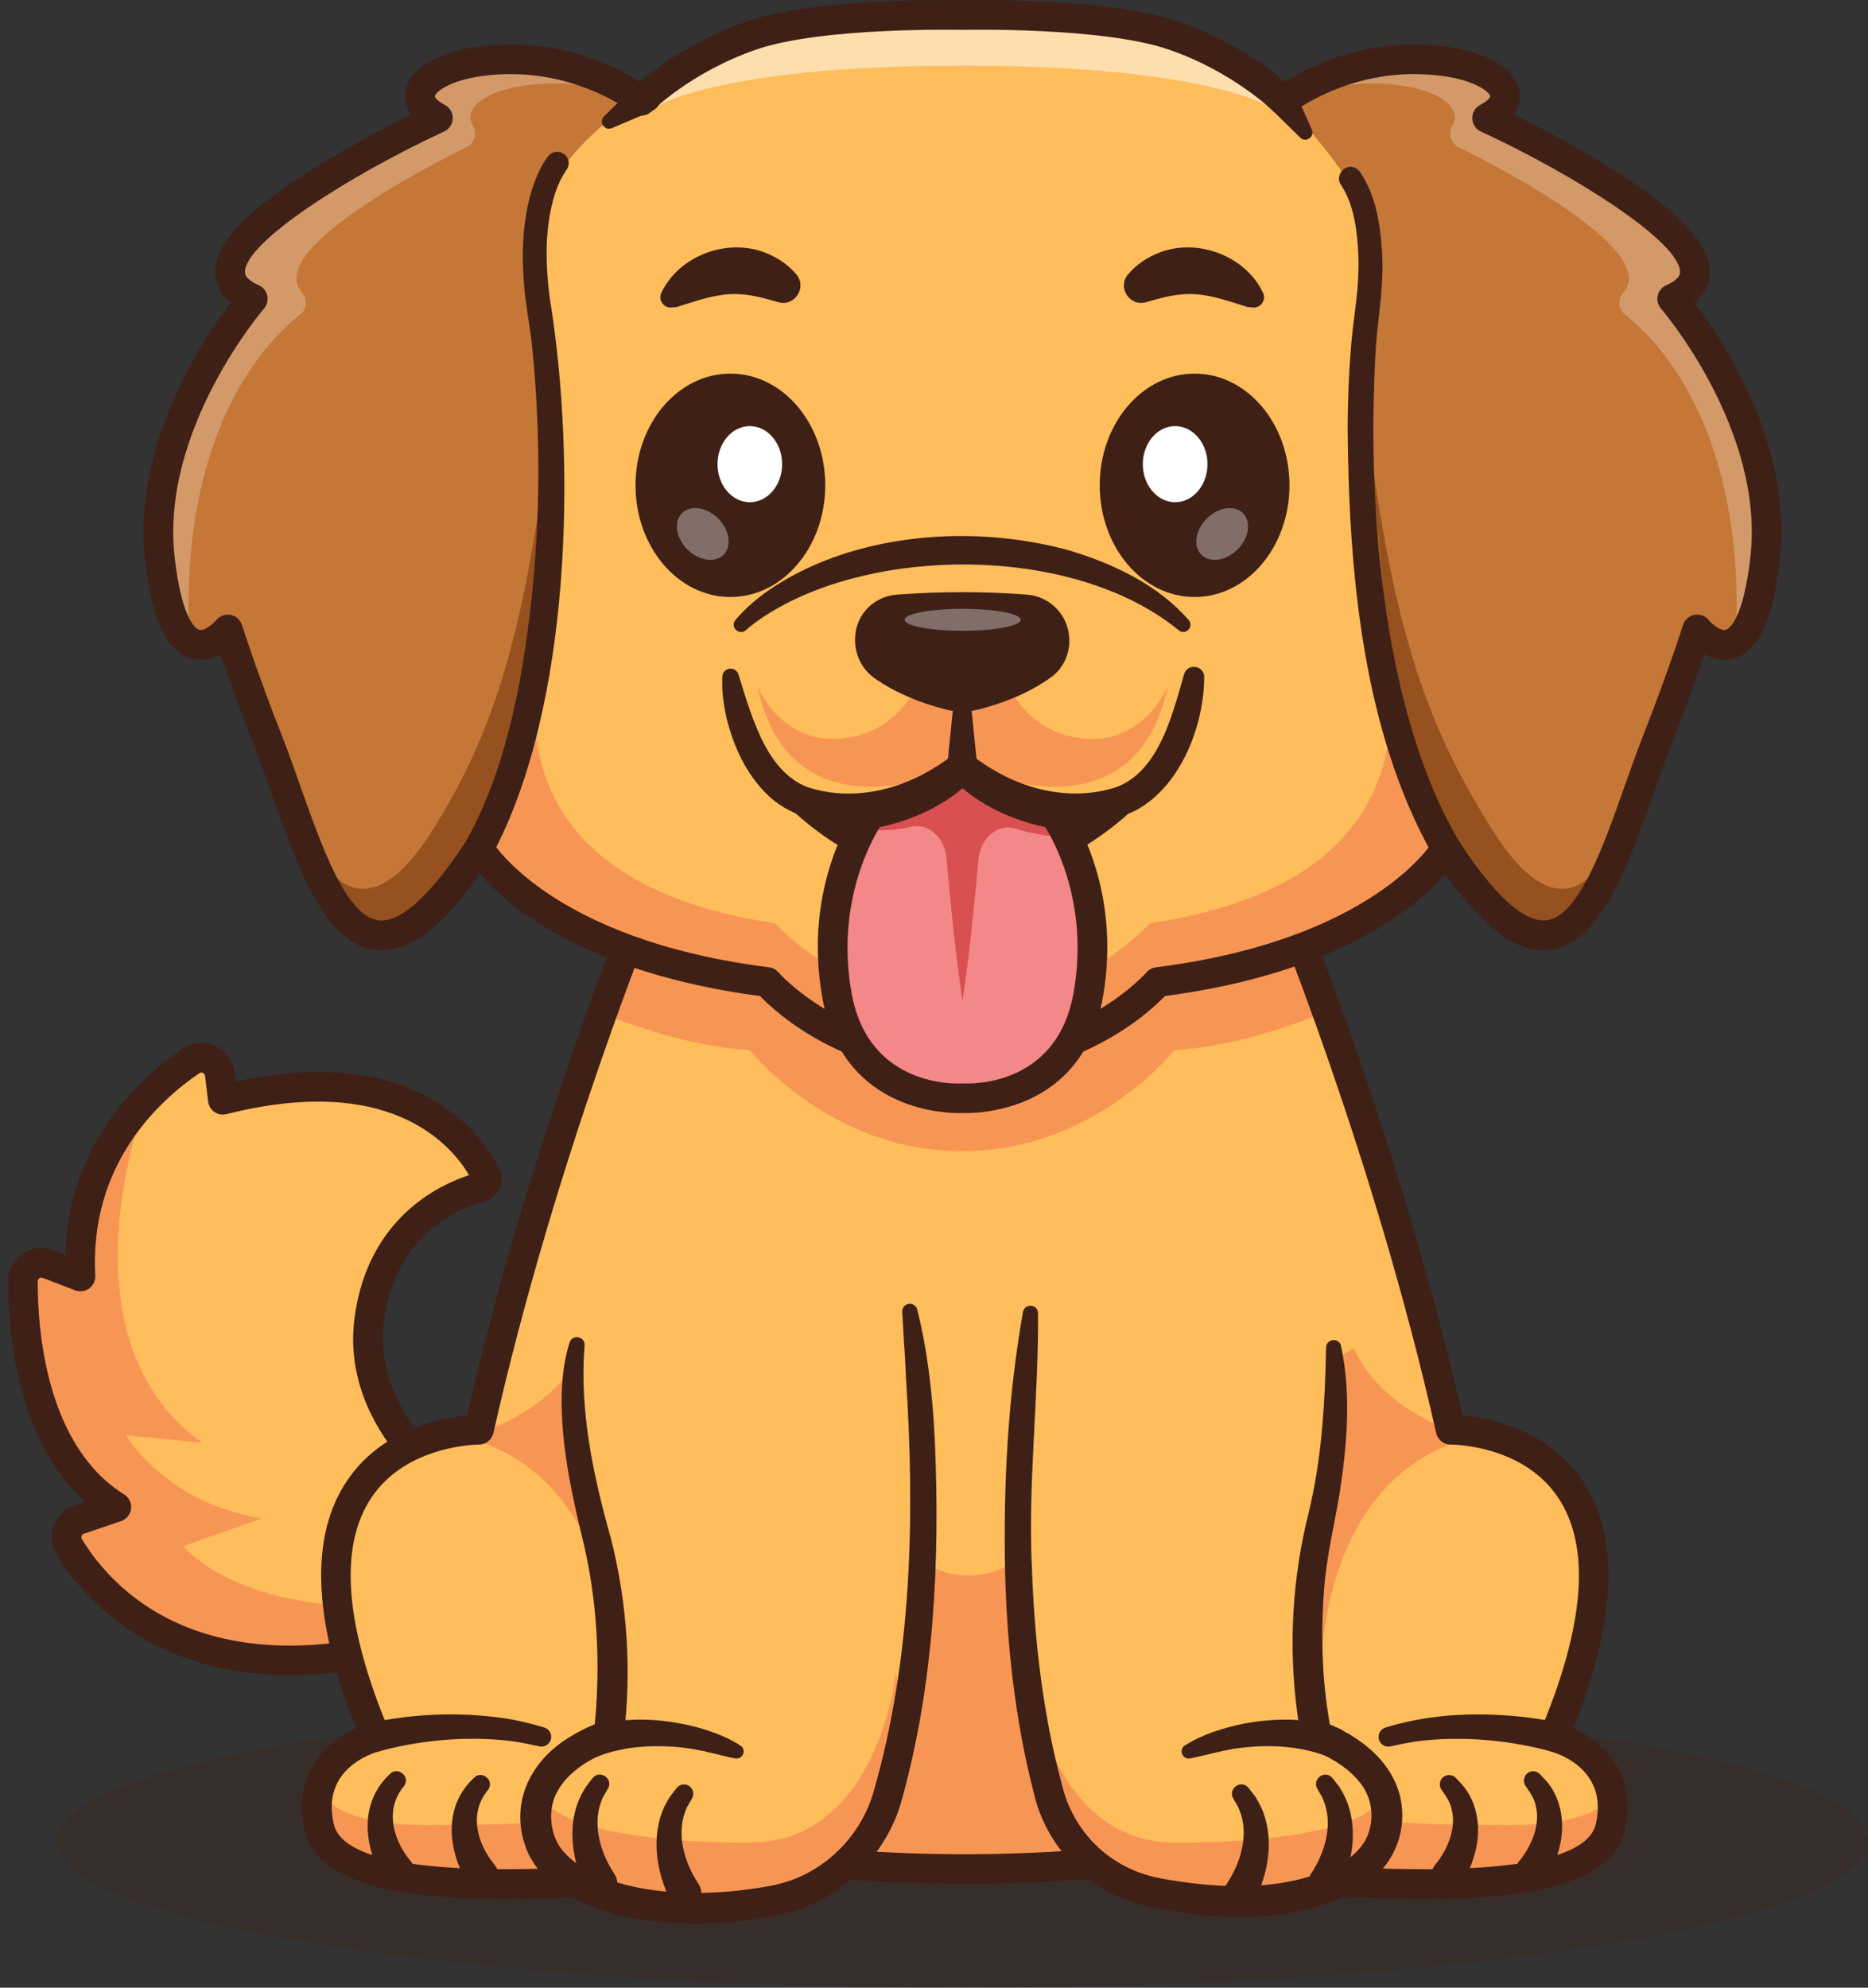 <svg width="47" height="50" viewBox="0 0 47 50" fill="none" xmlns="http://www.w3.org/2000/svg">
<rect x="0" y="0" width="47" height="50" fill="#333333" stroke="none"/>
<g opacity="0.3">
<path d="M24.21 49.998C36.797 49.998 47 48.352 47 46.322C47 44.291 36.797 42.645 24.21 42.645C11.623 42.645 1.42 44.291 1.42 46.322C1.42 48.352 11.623 49.998 24.21 49.998Z" fill="#3F2017"/>
</g>
<path d="M12.338 40.655C5.329 43.448 2.545 40.229 1.744 38.911C1.588 38.656 1.706 38.322 1.99 38.225L2.927 37.907C0.814 36.589 0.573 33.573 0.576 32.229C0.577 31.902 0.905 31.677 1.209 31.795L2.025 32.108C1.913 30.023 2.797 28.561 3.694 27.625C3.695 27.624 3.695 27.624 3.695 27.624C4.091 27.21 4.491 26.9 4.808 26.685C5.096 26.489 5.488 26.671 5.53 27.016L5.608 27.663C10.257 26.484 11.839 28.784 12.23 29.564C12.29 29.684 12.225 29.828 12.095 29.862C11.44 30.035 9.657 30.719 9.302 33.12C8.863 36.075 12.052 37.907 12.052 37.907L12.277 40.072L12.338 40.655Z" fill="#FFBD5C"/>
<path d="M12.338 40.657C5.329 43.449 2.545 40.231 1.744 38.913C1.588 38.657 1.706 38.323 1.99 38.227L2.927 37.908C0.814 36.591 0.573 33.575 0.576 32.231C0.577 31.904 0.905 31.679 1.209 31.796L2.025 32.11C1.913 30.025 2.797 28.562 3.694 27.627C3.654 27.729 1.373 33.638 5.089 36.294L3.173 36.104C3.173 36.104 4.158 37.806 6.579 38.197L4.61 38.894C4.61 38.894 6.489 41.254 12.277 40.073L12.338 40.657Z" fill="#F79654"/>
<path d="M7.305 42.138C6.321 42.138 5.413 41.984 4.583 41.677C2.791 41.012 1.835 39.782 1.425 39.107C1.291 38.887 1.264 38.623 1.352 38.381C1.439 38.141 1.628 37.956 1.87 37.874L2.141 37.782C0.396 36.21 0.2 33.433 0.203 32.23C0.204 31.953 0.34 31.695 0.568 31.539C0.796 31.383 1.086 31.349 1.343 31.448L1.644 31.564C1.72 28.762 3.497 27.126 4.598 26.378C4.841 26.214 5.145 26.188 5.413 26.309C5.682 26.432 5.864 26.68 5.9 26.973L5.928 27.206C10.547 26.195 12.169 28.614 12.563 29.398C12.643 29.557 12.647 29.74 12.574 29.901C12.501 30.062 12.361 30.18 12.19 30.225C11.538 30.396 9.988 31.027 9.67 33.177C9.275 35.84 12.208 37.569 12.238 37.586C12.341 37.646 12.411 37.752 12.423 37.871L12.708 40.618C12.726 40.784 12.63 40.942 12.476 41.004C10.579 41.759 8.85 42.138 7.305 42.138ZM1.041 32.138C1.02 32.138 1.002 32.146 0.99 32.154C0.972 32.167 0.949 32.191 0.949 32.232C0.946 33.434 1.151 36.362 3.124 37.593C3.247 37.669 3.314 37.809 3.297 37.952C3.281 38.095 3.183 38.216 3.047 38.263L2.11 38.581C2.076 38.592 2.06 38.617 2.053 38.636C2.048 38.652 2.041 38.684 2.062 38.719C2.88 40.064 5.469 42.889 11.937 40.413L11.7 38.13C11.014 37.687 8.517 35.866 8.932 33.067C9.291 30.642 11.027 29.813 11.802 29.561C11.324 28.755 9.772 26.994 5.699 28.027C5.596 28.053 5.485 28.034 5.397 27.973C5.308 27.912 5.25 27.817 5.237 27.71L5.159 27.063C5.153 27.017 5.122 26.997 5.104 26.988C5.083 26.979 5.051 26.973 5.017 26.996C3.975 27.704 2.248 29.307 2.397 32.09C2.403 32.216 2.346 32.337 2.243 32.412C2.141 32.486 2.008 32.503 1.89 32.458L1.075 32.145C1.063 32.14 1.052 32.138 1.041 32.138Z" fill="#3F2017"/>
<path d="M40.516 45.969C40.085 47.816 34.894 47.364 32.925 47.302C30.955 47.241 30.012 46.626 30.012 46.626C30.012 46.626 27.395 47.007 24.367 47.015H24.276C21.209 47.015 18.54 46.626 18.54 46.626C18.54 46.626 17.597 47.241 15.628 47.302C13.658 47.364 8.467 47.816 8.035 45.969C7.952 45.613 7.957 45.309 8.018 45.051C8.265 43.992 9.452 43.692 9.452 43.692C6.169 35.895 12.052 35.964 12.052 35.964C12.961 31.924 14.191 28.146 15.146 25.492C15.988 23.15 16.614 21.683 16.614 21.683C16.614 21.683 20.344 19.791 24.209 19.786H24.329C28.2 19.786 31.938 21.683 31.938 21.683C31.938 21.683 34.789 28.358 36.5 35.964C36.5 35.964 42.383 35.895 39.1 43.692C39.1 43.692 40.938 44.157 40.516 45.969Z" fill="#FFBD5C"/>
<path d="M40.716 45.052C40.413 45.497 39.673 45.922 37.95 45.911C34.358 45.888 32.632 45.826 32.008 44.287C31.384 42.748 33.263 41.763 33.263 41.763C33.263 41.763 33.277 37.085 37.053 36.156C37.053 36.156 34.879 35.69 34.058 33.912L25.782 39.055C25.782 39.055 25.27 39.631 24.367 39.631C23.464 39.631 22.952 39.055 22.952 39.055L14.676 33.912C13.855 35.69 11.681 36.156 11.681 36.156C15.457 37.085 15.471 41.763 15.471 41.763C15.471 41.763 17.35 42.748 16.726 44.287C16.102 45.826 14.376 45.888 10.785 45.911C9.061 45.922 8.321 45.497 8.018 45.052C7.957 45.309 7.952 45.614 8.035 45.97C8.467 47.816 13.658 47.365 15.628 47.303C17.597 47.242 18.54 46.626 18.54 46.626C18.54 46.626 21.209 47.016 24.276 47.016H24.367H24.458C27.525 47.016 30.194 46.626 30.194 46.626C30.194 46.626 31.138 47.242 33.107 47.303C35.077 47.365 40.268 47.816 40.699 45.97C40.782 45.614 40.777 45.309 40.716 45.052Z" fill="#F79654"/>
<path d="M31.803 21.683C31.803 21.683 28.073 19.791 24.208 19.786C20.343 19.791 16.612 21.683 16.612 21.683C16.612 21.683 15.986 23.15 15.145 25.492C16.232 25.925 17.575 26.337 18.867 26.417C18.867 26.417 20.87 28.96 24.208 28.96C27.545 28.96 29.549 26.417 29.549 26.417C30.84 26.337 32.183 25.925 33.271 25.492C32.429 23.15 31.803 21.683 31.803 21.683Z" fill="#F79654"/>
<path d="M9.357 43.33C10.434 43.108 11.535 43.062 12.624 43.214C12.985 43.262 13.341 43.351 13.692 43.454C13.822 43.492 13.897 43.629 13.859 43.759C13.821 43.889 13.685 43.962 13.557 43.927C13.228 43.853 12.897 43.79 12.559 43.766C11.552 43.685 10.513 43.791 9.54 44.053C9.048 44.176 8.864 43.457 9.357 43.33Z" fill="#3F2017"/>
<path d="M39.006 44.052C38.035 43.792 36.999 43.686 35.995 43.767C35.653 43.791 35.318 43.855 34.986 43.931C34.853 43.961 34.721 43.877 34.692 43.745C34.663 43.618 34.739 43.491 34.862 43.455C35.561 43.241 36.29 43.138 37.018 43.128C37.563 43.119 38.108 43.154 38.648 43.232C38.831 43.259 39.003 43.288 39.198 43.331C39.399 43.375 39.526 43.575 39.482 43.776C39.436 43.988 39.213 44.117 39.006 44.052Z" fill="#3F2017"/>
<path d="M11.762 47.367C11.26 46.529 11.153 45.44 11.922 44.724C12.121 44.517 12.447 44.783 12.285 45.019C11.799 45.59 11.99 46.346 12.424 46.884C12.833 47.356 12.09 47.9 11.762 47.367Z" fill="#3F2017"/>
<path d="M9.647 47.272C9.145 46.433 9.038 45.344 9.807 44.628C10.006 44.421 10.332 44.688 10.17 44.923C9.684 45.494 9.875 46.251 10.309 46.789C10.718 47.26 9.975 47.805 9.647 47.272Z" fill="#3F2017"/>
<path d="M36.129 46.886C36.431 46.505 36.65 45.98 36.52 45.496C36.486 45.335 36.39 45.194 36.29 45.051C36.196 44.944 36.206 44.776 36.326 44.694C36.423 44.626 36.553 44.642 36.631 44.725L36.751 44.852C37.216 45.342 37.282 46.096 37.081 46.715C37.006 46.959 36.913 47.177 36.774 47.396C36.426 47.887 35.731 47.338 36.129 46.886Z" fill="#3F2017"/>
<path d="M38.245 46.79C38.546 46.41 38.766 45.885 38.635 45.4C38.601 45.24 38.505 45.098 38.405 44.955C38.312 44.848 38.321 44.681 38.442 44.598C38.538 44.53 38.668 44.546 38.746 44.629L38.866 44.757C39.332 45.246 39.397 46.001 39.196 46.619C39.121 46.863 39.029 47.082 38.889 47.3C38.541 47.791 37.846 47.242 38.245 46.79Z" fill="#3F2017"/>
<path d="M12.663 47.771C10.407 47.771 8.007 47.495 7.671 46.055C7.335 44.616 8.217 43.81 8.957 43.474C7.87 40.736 7.793 38.644 8.731 37.249C9.61 35.941 11.107 35.665 11.749 35.607C13.455 28.169 16.241 21.605 16.269 21.538C16.304 21.458 16.365 21.392 16.444 21.352C16.599 21.273 20.307 19.414 24.221 19.414C24.24 19.414 24.257 19.415 24.275 19.418C24.292 19.415 24.31 19.414 24.328 19.414C28.242 19.414 31.95 21.273 32.106 21.352C32.184 21.392 32.246 21.458 32.28 21.538C32.308 21.605 35.094 28.169 36.8 35.607C37.443 35.665 38.939 35.941 39.819 37.249C40.756 38.644 40.68 40.736 39.592 43.474C40.333 43.81 41.214 44.616 40.878 46.055C40.422 48.008 36.17 47.819 33.63 47.706C33.361 47.694 33.119 47.683 32.912 47.677C31.251 47.625 30.27 47.191 29.936 47.014C29.363 47.09 26.955 47.39 24.275 47.39C21.595 47.39 19.186 47.09 18.614 47.014C18.279 47.191 17.299 47.625 15.637 47.677C15.431 47.683 15.188 47.694 14.919 47.706C14.252 47.736 13.467 47.771 12.663 47.771ZM12.046 36.338C12.004 36.338 10.23 36.35 9.346 37.671C8.521 38.905 8.672 40.882 9.794 43.548C9.836 43.648 9.833 43.762 9.784 43.859C9.736 43.957 9.647 44.028 9.542 44.055C9.392 44.094 8.071 44.484 8.398 45.886C8.713 47.235 13.039 47.043 14.886 46.961C15.159 46.949 15.405 46.938 15.614 46.931C17.435 46.874 18.328 46.319 18.337 46.313C18.413 46.265 18.505 46.245 18.593 46.258C18.62 46.261 21.273 46.644 24.275 46.644C27.276 46.644 29.93 46.261 29.956 46.258C30.046 46.244 30.138 46.265 30.214 46.314C30.221 46.319 31.115 46.874 32.935 46.931C33.145 46.938 33.391 46.949 33.663 46.961C35.51 47.043 39.837 47.235 40.151 45.886C40.487 44.447 39.068 44.07 39.008 44.055C38.902 44.028 38.814 43.957 38.765 43.859C38.717 43.762 38.713 43.648 38.755 43.548C39.879 40.878 40.029 38.899 39.199 37.666C38.303 36.333 36.525 36.339 36.503 36.338C36.501 36.338 36.5 36.338 36.498 36.338C36.324 36.338 36.173 36.217 36.135 36.047C34.579 29.135 32.047 22.919 31.647 21.959C30.982 21.643 27.679 20.16 24.328 20.16C24.31 20.16 24.292 20.159 24.275 20.157C24.257 20.159 24.24 20.16 24.221 20.16C20.87 20.16 17.567 21.643 16.902 21.959C16.503 22.919 13.97 29.135 12.415 36.047C12.376 36.217 12.225 36.338 12.051 36.338C12.049 36.338 12.049 36.338 12.046 36.338Z" fill="#3F2017"/>
<path d="M44.414 14.047C44.03 17.46 42.703 15.832 42.703 15.832C42.703 15.832 42.337 16.992 41.686 18.649C40.893 20.67 40.224 23.488 38.863 23.526C38.591 23.534 38.292 23.431 37.958 23.188C37.502 22.856 36.983 22.265 36.383 21.34C36.383 21.34 36.344 21.41 36.255 21.529C35.788 22.146 33.963 24.092 29.131 24.702C29.131 24.702 27.416 26.708 24.218 26.708C21.02 26.708 19.305 24.702 19.305 24.702C13.535 23.973 12.053 21.34 12.053 21.34C8.817 26.331 7.918 21.624 6.75 18.649C6.099 16.992 5.733 15.832 5.733 15.832C5.733 15.832 4.406 17.461 4.023 14.047C3.64 10.633 6.362 7.516 6.362 7.516C3.735 6.339 11.019 2.968 11.019 2.968C9.993 2.434 10.774 1.532 12.743 1.49C14.771 1.448 16.134 2.534 16.134 2.534C16.134 2.534 17.174 1.487 18.916 0.889C20.657 0.292 24.218 0.376 24.218 0.376C24.218 0.376 27.78 0.292 29.521 0.889C30.641 1.274 31.469 1.843 31.92 2.202C31.92 2.202 31.921 2.202 31.922 2.203C32.17 2.401 32.302 2.534 32.302 2.534C32.302 2.534 33.666 1.448 35.694 1.49C37.664 1.532 38.443 2.434 37.417 2.968C37.417 2.968 44.701 6.339 42.075 7.516C42.075 7.516 44.796 10.633 44.414 14.047Z" fill="#FFBD5C"/>
<path d="M44.414 14.047C44.03 17.461 42.703 15.833 42.703 15.833C42.703 15.833 42.337 16.992 41.686 18.65C40.893 20.671 40.224 23.489 38.863 23.526C38.539 23.451 38.238 23.338 37.958 23.189C37.271 22.823 36.71 22.25 36.255 21.53C33.389 17.006 34.638 6.671 34.408 5.635C34.104 4.262 31.988 2.266 31.922 2.204C32.17 2.401 32.302 2.534 32.302 2.534C32.302 2.534 33.666 1.449 35.694 1.49C37.664 1.532 38.443 2.435 37.417 2.968C37.417 2.968 44.701 6.34 42.075 7.516C42.075 7.516 44.796 10.634 44.414 14.047Z" fill="#C47737"/>
<path d="M15.793 2.315C15.91 2.387 15.998 2.447 16.052 2.487C15.345 2.953 14.008 3.965 13.616 5.307C13.318 6.325 15.031 17.006 12.165 21.53C11.709 22.25 11.148 22.823 10.462 23.189C10.182 23.338 9.88 23.451 9.557 23.526C8.195 23.489 7.527 20.671 6.733 18.65C6.082 16.992 5.716 15.833 5.716 15.833C5.716 15.833 5.233 16.425 4.765 16.146C4.458 15.963 4.158 15.402 4.006 14.047C3.623 10.634 6.345 7.516 6.345 7.516C3.719 6.339 11.002 2.968 11.002 2.968C9.977 2.435 10.756 1.532 12.726 1.49C14.167 1.461 15.274 2.001 15.793 2.315Z" fill="#C47737"/>
<path d="M16.486 2.213C16.245 2.406 16.118 2.534 16.118 2.534C16.118 2.534 16.095 2.517 16.053 2.487C16.278 2.338 16.439 2.244 16.486 2.213Z" fill="#D37826"/>
<path d="M34.988 17.44C35.085 19.481 34.331 22.418 28.937 23.224C28.937 23.224 27.234 25.129 24.218 25.439C21.201 25.129 19.498 23.224 19.498 23.224C14.104 22.418 13.35 19.481 13.447 17.44C13.138 18.896 12.687 20.26 12.051 21.34C12.051 21.34 13.532 23.973 19.303 24.701C19.303 24.701 20.991 26.672 24.137 26.705C24.137 26.706 24.137 26.706 24.137 26.706C24.161 26.707 24.185 26.707 24.21 26.707C24.212 26.707 24.214 26.707 24.216 26.707C24.216 26.707 24.217 26.707 24.218 26.707C24.218 26.707 24.219 26.707 24.22 26.707C24.221 26.707 24.223 26.707 24.225 26.707C24.25 26.707 24.275 26.707 24.299 26.706C24.299 26.706 24.299 26.706 24.299 26.705C27.445 26.672 29.132 24.701 29.132 24.701C34.903 23.973 36.385 21.34 36.385 21.34C35.748 20.26 35.297 18.896 34.988 17.44Z" fill="#F79654"/>
<path d="M19.055 17.251C19.055 17.251 19.637 18.733 21.183 18.577C22.73 18.421 23.154 17.043 23.154 17.043L23.883 17.404L24.218 17.94L24.14 19.279C24.14 19.279 19.908 21.319 19.055 17.251Z" fill="#F79654"/>
<path d="M29.386 17.251C29.386 17.251 28.805 18.733 27.258 18.577C25.71 18.421 25.287 17.043 25.287 17.043L24.558 17.404L24.223 17.94L24.302 19.279C24.302 19.279 28.533 21.319 29.386 17.251Z" fill="#F79654"/>
<path d="M13.872 10.567C13.872 10.567 13.545 15.399 13.449 17.44V17.443C13.139 18.899 12.688 20.263 12.052 21.342C10.992 22.977 10.194 23.566 9.557 23.516C9.524 23.513 9.492 23.509 9.459 23.503C9.45 23.502 9.442 23.5 9.433 23.497C9.417 23.494 9.402 23.49 9.387 23.486C9.366 23.481 9.347 23.475 9.328 23.468C9.247 23.442 9.17 23.403 9.094 23.356C9.077 23.345 9.061 23.335 9.045 23.323C9.027 23.312 9.01 23.298 8.991 23.284C8.962 23.262 8.934 23.238 8.905 23.212C8.891 23.201 8.878 23.188 8.864 23.176C8.855 23.166 8.844 23.157 8.834 23.147C8.778 23.092 8.724 23.032 8.67 22.967C8.659 22.952 8.647 22.938 8.636 22.922C8.618 22.901 8.601 22.879 8.585 22.856C8.57 22.837 8.556 22.816 8.542 22.797C8.447 22.663 8.355 22.513 8.267 22.351C8.253 22.325 8.239 22.298 8.224 22.27C8.186 22.196 8.147 22.121 8.109 22.043C8.184 21.888 8.231 21.797 8.231 21.797C8.231 21.797 9.208 23.503 10.831 20.965C12.559 18.262 13.222 15.663 13.872 10.567Z" fill="#96511E"/>
<path d="M34.406 10.719C34.406 10.719 34.892 15.398 34.988 17.44V17.443C35.298 18.898 35.749 20.262 36.385 21.342C37.446 22.977 38.243 23.566 38.88 23.515C38.913 23.513 38.945 23.509 38.978 23.502C38.987 23.501 38.995 23.499 39.004 23.496C39.02 23.493 39.035 23.489 39.05 23.486C39.071 23.481 39.09 23.474 39.109 23.467C39.19 23.441 39.267 23.403 39.343 23.355C39.36 23.345 39.376 23.334 39.392 23.323C39.41 23.311 39.427 23.298 39.446 23.283C39.475 23.261 39.504 23.238 39.532 23.212C39.546 23.2 39.559 23.188 39.573 23.175C39.583 23.166 39.593 23.156 39.603 23.146C39.659 23.091 39.713 23.032 39.767 22.966C39.778 22.952 39.79 22.937 39.801 22.922C39.819 22.901 39.836 22.878 39.852 22.855C39.867 22.836 39.881 22.816 39.895 22.797C39.99 22.663 40.082 22.512 40.17 22.35C40.184 22.324 40.199 22.297 40.213 22.269C40.252 22.196 40.29 22.121 40.328 22.043C40.254 21.887 40.206 21.797 40.206 21.797C40.206 21.797 39.229 23.503 37.606 20.965C35.878 18.262 35.056 15.814 34.406 10.719Z" fill="#96511E"/>
<g opacity="0.25">
<path d="M11.743 3.699C10.366 4.384 6.704 6.342 7.596 7.358C7.742 7.523 7.729 7.775 7.556 7.911C6.624 8.646 4.505 10.908 4.765 16.146C4.458 15.963 4.158 15.402 4.006 14.047C3.623 10.634 6.345 7.516 6.345 7.516C3.719 6.339 11.002 2.968 11.002 2.968C9.977 2.435 10.756 1.532 12.726 1.49C14.167 1.461 15.274 2.001 15.793 2.315C15.794 2.4 15.795 2.447 15.795 2.447C15.276 2.249 14.606 2.084 13.828 2.1C12.354 2.132 11.607 2.689 11.895 3.158C12.012 3.349 11.944 3.599 11.743 3.699Z" fill="white"/>
</g>
<g opacity="0.25">
<path d="M36.696 3.699C38.073 4.384 41.735 6.342 40.843 7.358C40.697 7.523 40.71 7.775 40.883 7.911C41.815 8.646 43.934 10.908 43.674 16.146C43.981 15.963 44.281 15.402 44.434 14.047C44.816 10.634 42.094 7.516 42.094 7.516C44.721 6.339 37.437 2.968 37.437 2.968C38.462 2.435 37.683 1.532 35.713 1.49C34.272 1.461 33.165 2.001 32.647 2.315C32.645 2.4 32.645 2.447 32.645 2.447C33.163 2.249 33.834 2.084 34.612 2.1C36.085 2.132 36.832 2.689 36.544 3.158C36.427 3.349 36.495 3.599 36.696 3.699Z" fill="white"/>
</g>
<path d="M32.563 2.268L32.978 3.197L33.007 3.262C33.087 3.442 32.855 3.6 32.716 3.464C32.652 3.4 31.981 2.742 31.939 2.701C31.532 2.246 32.278 1.727 32.563 2.268Z" fill="#3F2017"/>
<path d="M16.395 2.799L15.458 3.196L15.393 3.223C15.211 3.301 15.057 3.065 15.197 2.929C15.261 2.866 15.932 2.208 15.974 2.167C16.436 1.769 16.941 2.525 16.395 2.799Z" fill="#3F2017"/>
<path d="M34.2 4.302C34.624 4.902 34.735 5.667 34.775 6.386C34.819 7.105 34.696 7.853 34.629 8.567C34.369 12.402 34.732 17.811 36.705 21.151C36.812 21.327 36.756 21.557 36.58 21.664C36.404 21.771 36.173 21.715 36.066 21.537C34.262 18.365 33.934 14.301 33.907 10.724C33.917 9.799 33.954 8.863 34.078 7.937C34.145 7.449 34.2 6.885 34.177 6.4C34.146 5.793 34.074 5.175 33.75 4.663C33.544 4.411 33.904 4.002 34.2 4.302Z" fill="#3F2017"/>
<path d="M14.236 4.299C14.03 4.601 13.926 4.956 13.852 5.308C13.711 6.019 13.738 6.751 13.827 7.466C14.508 11.591 14.384 17.792 12.373 21.528C12.274 21.708 12.047 21.774 11.867 21.675C11.679 21.572 11.617 21.33 11.731 21.149C12.412 19.938 12.804 18.552 13.073 17.156C13.582 14.355 13.675 11.442 13.377 8.611C13.34 8.299 13.266 7.847 13.222 7.533C13.133 6.752 13.114 5.966 13.278 5.18C13.37 4.761 13.51 4.324 13.765 3.965C13.999 3.612 14.495 3.96 14.236 4.299Z" fill="#3F2017"/>
<path d="M16.641 7.362C17.082 6.439 18.271 5.988 19.23 6.347C19.553 6.47 19.838 6.661 20.042 6.91C20.309 7.234 19.993 7.714 19.594 7.604C19.146 7.477 18.781 7.371 18.337 7.402C17.911 7.425 17.44 7.596 17.022 7.725L16.892 7.735C16.697 7.756 16.55 7.534 16.641 7.362Z" fill="#3F2017"/>
<path d="M31.777 7.362C31.336 6.439 30.148 5.988 29.188 6.347C28.865 6.47 28.58 6.661 28.376 6.91C28.109 7.234 28.425 7.714 28.825 7.604C29.272 7.477 29.637 7.371 30.082 7.402C30.507 7.425 30.978 7.596 31.396 7.725L31.526 7.735C31.721 7.756 31.868 7.534 31.777 7.362Z" fill="#3F2017"/>
<g opacity="0.5">
<path d="M32.154 2.398C32.094 2.346 32.016 2.279 31.919 2.203C31.47 1.844 30.64 1.275 29.52 0.89C27.778 0.292 24.217 0.377 24.217 0.377C24.217 0.377 20.657 0.292 18.915 0.89C17.795 1.275 16.965 1.844 16.515 2.203C16.419 2.279 16.341 2.346 16.281 2.398C16.317 2.623 16.342 2.769 16.342 2.769C16.342 2.769 17.803 1.651 24.217 1.651C30.632 1.651 32.093 2.769 32.093 2.769C32.093 2.769 32.118 2.623 32.154 2.398Z" fill="white"/>
</g>
<path d="M24.209 18.974C24.205 18.979 22.576 20.444 19.611 20.056C19.611 20.056 21.473 22.209 24.208 22.209C24.208 22.209 24.209 22.209 24.209 22.209H24.209C26.944 22.209 28.806 20.056 28.806 20.056C25.841 20.444 24.209 19.71 24.209 18.974Z" fill="#3F2017"/>
<path d="M26.904 16.056C26.877 15.473 26.42 15.001 25.838 14.958L25.811 14.956C24.745 14.876 23.674 14.876 22.607 14.956L22.556 14.959C22.001 15.001 21.551 15.441 21.518 15.996C21.517 16.013 21.516 16.029 21.515 16.046C21.495 16.448 21.681 16.837 22.012 17.066C22.528 17.424 23.129 17.678 23.798 17.847C24.068 17.916 24.351 17.916 24.62 17.847C25.299 17.675 25.907 17.417 26.428 17.05C26.744 16.829 26.921 16.458 26.904 16.073C26.904 16.067 26.904 16.062 26.904 16.056Z" fill="#3F2017"/>
<g opacity="0.35">
<path d="M24.221 15.868C25.028 15.868 25.682 15.744 25.682 15.591C25.682 15.438 25.028 15.315 24.221 15.315C23.414 15.315 22.76 15.438 22.76 15.591C22.76 15.744 23.414 15.868 24.221 15.868Z" fill="white"/>
</g>
<path d="M30.298 17.023C30.298 18.228 29.73 19.727 28.635 20.352C28.395 20.498 28.085 20.57 27.812 20.633C26.633 20.863 25.399 20.523 24.417 19.857C24.257 19.749 24.125 19.648 23.974 19.516H24.448C24.166 19.766 23.868 19.959 23.541 20.137C22.658 20.617 21.605 20.825 20.61 20.629C20.532 20.605 20.285 20.555 20.205 20.527C19.875 20.422 19.56 20.234 19.313 19.996C18.772 19.469 18.46 18.784 18.284 18.075C18.203 17.724 18.158 17.381 18.173 17.018C18.178 16.903 18.276 16.814 18.391 16.819C18.486 16.823 18.562 16.89 18.584 16.977C18.773 17.595 18.962 18.224 19.254 18.769C19.504 19.224 19.839 19.619 20.32 19.801C21.273 20.117 22.319 19.949 23.2 19.489C23.468 19.35 23.742 19.178 23.975 18.99C24.115 18.875 24.314 18.88 24.448 18.991C24.494 19.029 24.561 19.081 24.622 19.124C24.812 19.26 25.014 19.383 25.221 19.491C26.102 19.951 27.149 20.115 28.1 19.796C28.883 19.493 29.264 18.655 29.514 17.893C29.615 17.588 29.707 17.265 29.793 16.959C29.872 16.679 30.29 16.731 30.298 17.023Z" fill="#3F2017"/>
<path d="M24.379 17.199L24.57 19.095C24.597 19.621 23.823 19.622 23.85 19.095L24.041 17.199C24.063 16.998 24.358 16.999 24.379 17.199Z" fill="#3F2017"/>
<path d="M29.655 15.853C27.142 13.796 22.415 13.725 19.627 15.265C19.326 15.432 19.023 15.625 18.766 15.853C18.593 16.002 18.353 15.763 18.51 15.589C19.014 14.999 19.701 14.576 20.402 14.252C22.383 13.359 24.835 13.272 26.916 13.85C28.021 14.184 29.138 14.712 29.905 15.595C30.054 15.762 29.828 16 29.655 15.853Z" fill="#3F2017"/>
<path d="M18.377 15.018C19.696 15.018 20.764 13.76 20.764 12.208C20.764 10.656 19.696 9.398 18.377 9.398C17.059 9.398 15.99 10.656 15.99 12.208C15.99 13.76 17.059 15.018 18.377 15.018Z" fill="#3F2017"/>
<path d="M18.866 12.633C19.315 12.633 19.679 12.205 19.679 11.676C19.679 11.147 19.315 10.719 18.866 10.719C18.417 10.719 18.053 11.147 18.053 11.676C18.053 12.205 18.417 12.633 18.866 12.633Z" fill="white"/>
<g opacity="0.35">
<path d="M18.205 13.955C18.419 13.741 18.359 13.333 18.07 13.044C17.781 12.755 17.373 12.695 17.159 12.909C16.945 13.123 17.006 13.531 17.294 13.82C17.583 14.109 17.991 14.169 18.205 13.955Z" fill="white"/>
</g>
<path d="M30.057 15.018C31.375 15.018 32.444 13.76 32.444 12.208C32.444 10.656 31.375 9.398 30.057 9.398C28.739 9.398 27.67 10.656 27.67 12.208C27.67 13.76 28.739 15.018 30.057 15.018Z" fill="#3F2017"/>
<path d="M29.567 12.633C30.016 12.633 30.381 12.205 30.381 11.676C30.381 11.147 30.016 10.719 29.567 10.719C29.118 10.719 28.754 11.147 28.754 11.676C28.754 12.205 29.118 12.633 29.567 12.633Z" fill="white"/>
<g opacity="0.35">
<path d="M31.139 13.82C31.427 13.531 31.488 13.123 31.274 12.909C31.059 12.695 30.652 12.755 30.363 13.044C30.074 13.333 30.014 13.741 30.228 13.955C30.442 14.169 30.85 14.109 31.139 13.82Z" fill="white"/>
</g>
<path d="M24.217 27.083C21.288 27.083 19.55 25.498 19.122 25.056C14.732 24.474 12.781 22.803 12.069 21.985C11.09 23.38 10.248 23.988 9.441 23.892C8.167 23.742 7.5 21.852 6.854 20.024C6.7 19.588 6.554 19.176 6.402 18.788C6.009 17.787 5.717 16.96 5.547 16.461C5.341 16.572 5.082 16.642 4.8 16.559C4.185 16.379 3.82 15.594 3.651 14.09C3.325 11.183 5.098 8.537 5.804 7.614C5.495 7.361 5.418 7.073 5.417 6.851C5.414 6.369 5.7 5.555 8.208 4.044C9.025 3.552 9.834 3.134 10.34 2.883C10.161 2.623 10.184 2.374 10.213 2.249C10.366 1.591 11.356 1.148 12.734 1.119C14.368 1.085 15.589 1.731 16.102 2.06C16.514 1.707 17.453 0.998 18.793 0.538C20.551 -0.065 23.974 -0.001 24.217 0.005C24.46 -0.001 27.883 -0.065 29.641 0.538C30.981 0.998 31.92 1.707 32.332 2.06C32.845 1.731 34.066 1.085 35.7 1.119C37.078 1.148 38.068 1.591 38.221 2.249C38.251 2.374 38.273 2.623 38.094 2.883C38.601 3.134 39.409 3.552 40.226 4.044C42.734 5.555 43.021 6.369 43.018 6.851C43.016 7.073 42.939 7.361 42.63 7.614C43.336 8.537 45.109 11.183 44.783 14.09C44.614 15.594 44.249 16.379 43.635 16.559C43.352 16.642 43.094 16.572 42.888 16.461C42.717 16.96 42.425 17.787 42.032 18.788C41.88 19.176 41.734 19.588 41.58 20.024C40.935 21.852 40.267 23.742 38.994 23.892C38.186 23.988 37.344 23.38 36.365 21.985C35.653 22.803 33.702 24.474 29.312 25.056C28.884 25.498 27.146 27.083 24.217 27.083ZM12.052 20.969C12.056 20.969 12.06 20.969 12.063 20.969C12.194 20.973 12.313 21.045 12.377 21.159C12.39 21.182 13.875 23.642 19.351 24.333C19.443 24.345 19.527 24.39 19.588 24.461C19.603 24.479 21.243 26.337 24.217 26.337C27.191 26.337 28.831 24.479 28.847 24.46C28.907 24.39 28.992 24.345 29.083 24.333C34.559 23.642 36.044 21.182 36.058 21.157C36.123 21.045 36.243 20.973 36.372 20.97C36.5 20.965 36.625 21.03 36.695 21.139C37.827 22.885 38.523 23.196 38.906 23.151C39.718 23.055 40.334 21.313 40.877 19.775C41.026 19.353 41.181 18.916 41.338 18.515C41.977 16.888 42.343 15.733 42.347 15.721C42.388 15.59 42.498 15.493 42.633 15.467C42.767 15.442 42.905 15.492 42.992 15.598C43.078 15.702 43.296 15.882 43.425 15.843C43.468 15.83 43.855 15.668 44.042 14.007C44.401 10.802 41.818 7.793 41.792 7.763C41.715 7.673 41.684 7.553 41.709 7.437C41.734 7.322 41.813 7.225 41.921 7.177C42.153 7.073 42.271 6.962 42.271 6.846C42.276 6.096 39.673 4.426 37.259 3.308C37.13 3.248 37.046 3.12 37.043 2.978C37.04 2.836 37.118 2.704 37.244 2.638C37.447 2.533 37.499 2.439 37.495 2.419C37.464 2.286 36.958 1.892 35.685 1.865C33.813 1.827 32.546 2.817 32.533 2.827C32.385 2.946 32.171 2.933 32.036 2.798C32.027 2.789 31.029 1.804 29.399 1.244C27.741 0.675 24.261 0.75 24.226 0.751C24.22 0.751 24.214 0.751 24.208 0.751C24.173 0.75 20.693 0.675 19.035 1.244C17.405 1.804 16.407 2.789 16.397 2.799C16.263 2.933 16.049 2.945 15.901 2.827C15.889 2.818 14.609 1.827 12.749 1.865C11.476 1.892 10.97 2.286 10.94 2.419C10.935 2.439 10.987 2.533 11.19 2.638C11.316 2.704 11.394 2.836 11.391 2.978C11.388 3.12 11.304 3.248 11.175 3.308C8.761 4.426 6.158 6.096 6.163 6.846C6.163 6.962 6.281 7.073 6.513 7.177C6.621 7.225 6.7 7.322 6.725 7.437C6.75 7.553 6.72 7.674 6.642 7.763C6.616 7.793 4.033 10.802 4.393 14.007C4.579 15.668 4.966 15.83 5.009 15.843C5.138 15.882 5.356 15.702 5.444 15.596C5.531 15.492 5.669 15.442 5.803 15.468C5.937 15.495 6.046 15.591 6.087 15.721C6.091 15.733 6.458 16.89 7.096 18.515C7.254 18.916 7.408 19.353 7.557 19.775C8.101 21.313 8.716 23.055 9.528 23.151C9.912 23.197 10.607 22.885 11.739 21.139C11.808 21.033 11.926 20.969 12.052 20.969Z" fill="#3F2017"/>
<path d="M27.378 25.047C26.881 27.817 24.219 27.622 24.219 27.622C24.219 27.622 21.558 27.817 21.061 25.047C20.83 23.762 20.997 22.683 21.243 21.896C21.527 20.985 21.916 20.463 21.916 20.463C21.916 20.463 23.29 20.28 24.219 19.315L24.219 19.316C25.148 20.28 26.522 20.463 26.522 20.463C26.522 20.463 27.875 22.276 27.378 25.047Z" fill="#F48787"/>
<path d="M26.52 20.463C26.52 20.463 25.146 20.28 24.218 19.315C23.289 20.28 21.916 20.463 21.916 20.463C21.916 20.463 21.802 20.636 21.686 20.838C21.686 20.838 22.238 20.963 22.913 20.798C23.349 20.692 23.768 21.055 23.815 21.589C23.904 22.601 24.05 24.086 24.217 25.16V25.17C24.382 24.108 24.528 22.634 24.618 21.623C24.667 21.068 25.115 20.704 25.562 20.846C26.263 21.068 26.863 21.059 26.863 21.059C26.841 21.01 26.52 20.463 26.52 20.463Z" fill="#D85050"/>
<path d="M24.136 28C23.59 28 21.182 27.843 20.693 25.115C20.173 22.219 21.557 20.322 21.617 20.242C21.677 20.162 21.767 20.109 21.866 20.096C21.878 20.094 23.126 19.914 23.949 19.06C24.019 18.986 24.116 18.945 24.218 18.945C24.319 18.945 24.416 18.986 24.486 19.06C25.315 19.92 26.558 20.094 26.57 20.096C26.67 20.109 26.76 20.162 26.82 20.242C26.88 20.322 28.264 22.219 27.744 25.115C27.222 28.023 24.519 28.009 24.218 27.998C24.2 27.999 24.172 28 24.136 28ZM24.219 27.252C24.228 27.252 24.237 27.252 24.246 27.253C24.34 27.258 26.58 27.379 27.01 24.983C27.402 22.8 26.564 21.233 26.299 20.805C25.919 20.729 24.993 20.485 24.218 19.829C23.443 20.485 22.517 20.729 22.138 20.805C21.873 21.232 21.035 22.799 21.427 24.983C21.857 27.379 24.097 27.258 24.193 27.253C24.201 27.252 24.21 27.252 24.219 27.252Z" fill="#3F2017"/>
<path d="M34.865 46.154C34.493 47.627 31.911 48.285 29.012 47.711C27.681 47.448 26.614 46.456 26.251 45.149C26.076 44.519 25.895 43.747 25.747 42.818C25.388 40.56 25.215 37.37 25.739 33.001C25.739 33.001 26.855 30.851 29.751 31.462C32.646 32.073 33.736 33.853 33.736 33.853C33.736 33.853 34.081 35.5 33.346 38.423C32.651 41.18 33.125 43.657 33.125 43.657C33.125 43.657 34.315 44.028 34.762 44.945C34.922 45.275 34.986 45.675 34.865 46.154Z" fill="#FFBD5C"/>
<path d="M34.866 46.153C34.493 47.626 31.912 48.284 29.012 47.71C27.681 47.447 26.615 46.455 26.252 45.148C26.076 44.517 25.896 43.746 25.748 42.817C25.838 42.377 25.899 42.089 25.899 42.089C25.899 42.089 26.35 46.337 29.565 46.351C32.78 46.366 34.88 45.782 34.76 45.038C34.753 44.993 34.754 44.963 34.762 44.944C34.923 45.274 34.987 45.674 34.866 46.153Z" fill="#F79654"/>
<path d="M33.74 33.853C34.003 35.073 33.893 36.346 33.705 37.571C33.57 38.374 33.372 39.178 33.314 39.992C33.223 41.187 33.265 42.412 33.5 43.586L33.238 43.294C33.399 43.348 33.52 43.402 33.666 43.472C34.358 43.813 35.01 44.362 35.217 45.147C35.47 46.158 34.974 47.102 34.082 47.58C32.505 48.436 30.347 48.32 28.659 47.903C27.396 47.54 26.369 46.485 26.039 45.215C25.986 45.015 25.89 44.614 25.846 44.412C25.492 42.806 25.329 41.16 25.288 39.521C25.244 37.337 25.359 35.148 25.739 33.001C25.788 32.772 26.124 32.804 26.118 33.047C26.133 35.209 25.856 37.339 25.966 39.495C26.023 41.096 26.197 42.688 26.556 44.246C26.601 44.438 26.698 44.825 26.75 45.015C26.937 45.691 27.353 46.299 27.924 46.71C28.312 46.989 28.745 47.169 29.22 47.254C30.698 47.522 32.345 47.595 33.69 46.906C33.984 46.739 34.228 46.537 34.376 46.249C34.604 45.764 34.535 45.2 34.179 44.794C33.887 44.447 33.441 44.18 33.012 44.022C32.862 43.995 32.768 43.87 32.751 43.729C32.704 43.508 32.67 43.307 32.64 43.088C32.414 41.405 32.514 39.681 32.932 38.03C33.211 36.873 33.312 35.68 33.349 34.494C33.357 34.345 33.357 34.038 33.366 33.887C33.377 33.678 33.688 33.639 33.74 33.853Z" fill="#3F2017"/>
<path d="M33.392 44.181C32.655 43.897 31.835 43.875 31.058 43.988C30.681 44.05 30.313 44.162 29.937 44.233C29.746 44.267 29.65 44.005 29.815 43.906C30.261 43.62 30.787 43.465 31.302 43.356C32.09 43.211 32.932 43.206 33.695 43.481C34.163 43.692 33.867 44.378 33.392 44.181Z" fill="#3F2017"/>
<path d="M30.881 47.364C31.226 46.834 31.437 46.121 31.177 45.516L31.151 45.451C31.128 45.411 31.069 45.31 31.046 45.269C30.865 45.015 31.215 44.737 31.415 44.976C31.455 45.026 31.549 45.147 31.586 45.196C31.668 45.331 31.741 45.466 31.795 45.617C32.048 46.338 31.902 47.136 31.571 47.806C31.272 48.316 30.542 47.849 30.881 47.364Z" fill="#3F2017"/>
<path d="M32.996 47.12C33.341 46.59 33.553 45.877 33.292 45.272L33.267 45.207C33.243 45.166 33.184 45.066 33.161 45.025C32.981 44.769 33.329 44.494 33.531 44.732C33.57 44.782 33.664 44.903 33.701 44.952C33.783 45.087 33.856 45.222 33.911 45.373C34.163 46.094 34.018 46.892 33.687 47.562C33.388 48.072 32.658 47.605 32.996 47.12Z" fill="#3F2017"/>
<path d="M13.575 46.154C13.947 47.627 16.529 48.285 19.428 47.711C20.759 47.448 21.825 46.456 22.189 45.149C22.364 44.519 22.545 43.747 22.692 42.818C23.052 40.56 23.225 37.37 22.701 33.001C22.701 33.001 21.585 30.851 18.689 31.462C15.793 32.073 14.704 33.853 14.704 33.853C14.704 33.853 14.359 35.5 15.094 38.423C15.789 41.18 15.315 43.657 15.315 43.657C15.315 43.657 14.124 44.028 13.678 44.945C13.518 45.275 13.454 45.675 13.575 46.154Z" fill="#FFBD5C"/>
<path d="M13.575 46.153C13.947 47.626 16.529 48.284 19.428 47.71C20.759 47.447 21.825 46.455 22.189 45.148C22.364 44.517 22.545 43.746 22.692 42.817C22.603 42.377 22.542 42.089 22.542 42.089C22.542 42.089 22.09 46.337 18.875 46.351C15.661 46.366 13.56 45.782 13.68 45.038C13.687 44.993 13.686 44.963 13.678 44.944C13.518 45.274 13.454 45.674 13.575 46.153Z" fill="#F79654"/>
<path d="M14.708 33.851C14.576 35.493 14.929 37.125 15.37 38.696C15.786 40.334 15.897 42.045 15.689 43.725C15.66 43.947 15.452 44.009 15.269 44.076C14.695 44.312 14.093 44.715 13.914 45.329C13.805 45.733 13.881 46.223 14.16 46.555C14.639 47.115 15.388 47.351 16.117 47.496C17.139 47.681 18.216 47.64 19.26 47.461C19.518 47.419 19.753 47.359 19.993 47.264C20.941 46.896 21.691 46.069 21.974 45.091C22.954 41.703 23.02 38.126 22.794 34.627C22.781 34.356 22.769 34.084 22.747 33.813L22.701 32.998C22.695 32.892 22.776 32.802 22.881 32.796C22.978 32.791 23.062 32.859 23.08 32.952C23.348 34.024 23.466 35.122 23.52 36.222C23.655 39.258 23.505 42.347 22.686 45.291C22.314 46.644 21.196 47.752 19.842 48.114C18.578 48.411 17.272 48.481 15.985 48.265C14.969 48.081 13.779 47.635 13.289 46.618C12.771 45.438 13.31 44.294 14.372 43.672C14.64 43.511 14.902 43.387 15.201 43.29L14.94 43.582C14.964 43.401 14.982 43.195 14.997 42.999C15.093 41.611 15.004 40.202 14.69 38.847C14.39 37.618 14.109 36.36 14.132 35.087C14.143 34.644 14.195 34.199 14.331 33.772C14.401 33.553 14.732 33.616 14.708 33.851Z" fill="#3F2017"/>
<path d="M14.745 43.481C15.627 43.166 16.604 43.212 17.499 43.439C17.89 43.544 18.283 43.686 18.625 43.906C18.709 43.957 18.736 44.066 18.685 44.15C18.643 44.22 18.562 44.248 18.487 44.23C18.334 44.204 18.188 44.163 18.041 44.128C17.935 44.106 17.818 44.077 17.712 44.05C17.645 44.038 17.453 44.001 17.382 43.988C17.256 43.973 17.066 43.944 16.941 43.939C16.297 43.895 15.637 43.949 15.036 44.185C14.565 44.365 14.284 43.687 14.745 43.481Z" fill="#3F2017"/>
<path d="M16.86 47.789C16.509 47.068 16.374 46.193 16.716 45.443C16.774 45.336 16.834 45.218 16.911 45.123L17.025 44.977C17.105 44.875 17.252 44.857 17.354 44.936C17.447 45.009 17.47 45.138 17.413 45.237C17.381 45.293 17.322 45.397 17.289 45.452C16.995 46.072 17.199 46.815 17.56 47.365C17.904 47.862 17.144 48.325 16.86 47.789Z" fill="#3F2017"/>
<path d="M14.744 47.541C14.341 46.72 14.219 45.645 14.796 44.875L14.91 44.729C15.089 44.504 15.438 44.74 15.298 44.989C15.266 45.046 15.207 45.149 15.174 45.204C14.88 45.825 15.084 46.567 15.445 47.117C15.789 47.614 15.029 48.077 14.744 47.541Z" fill="#3F2017"/>
</svg>
